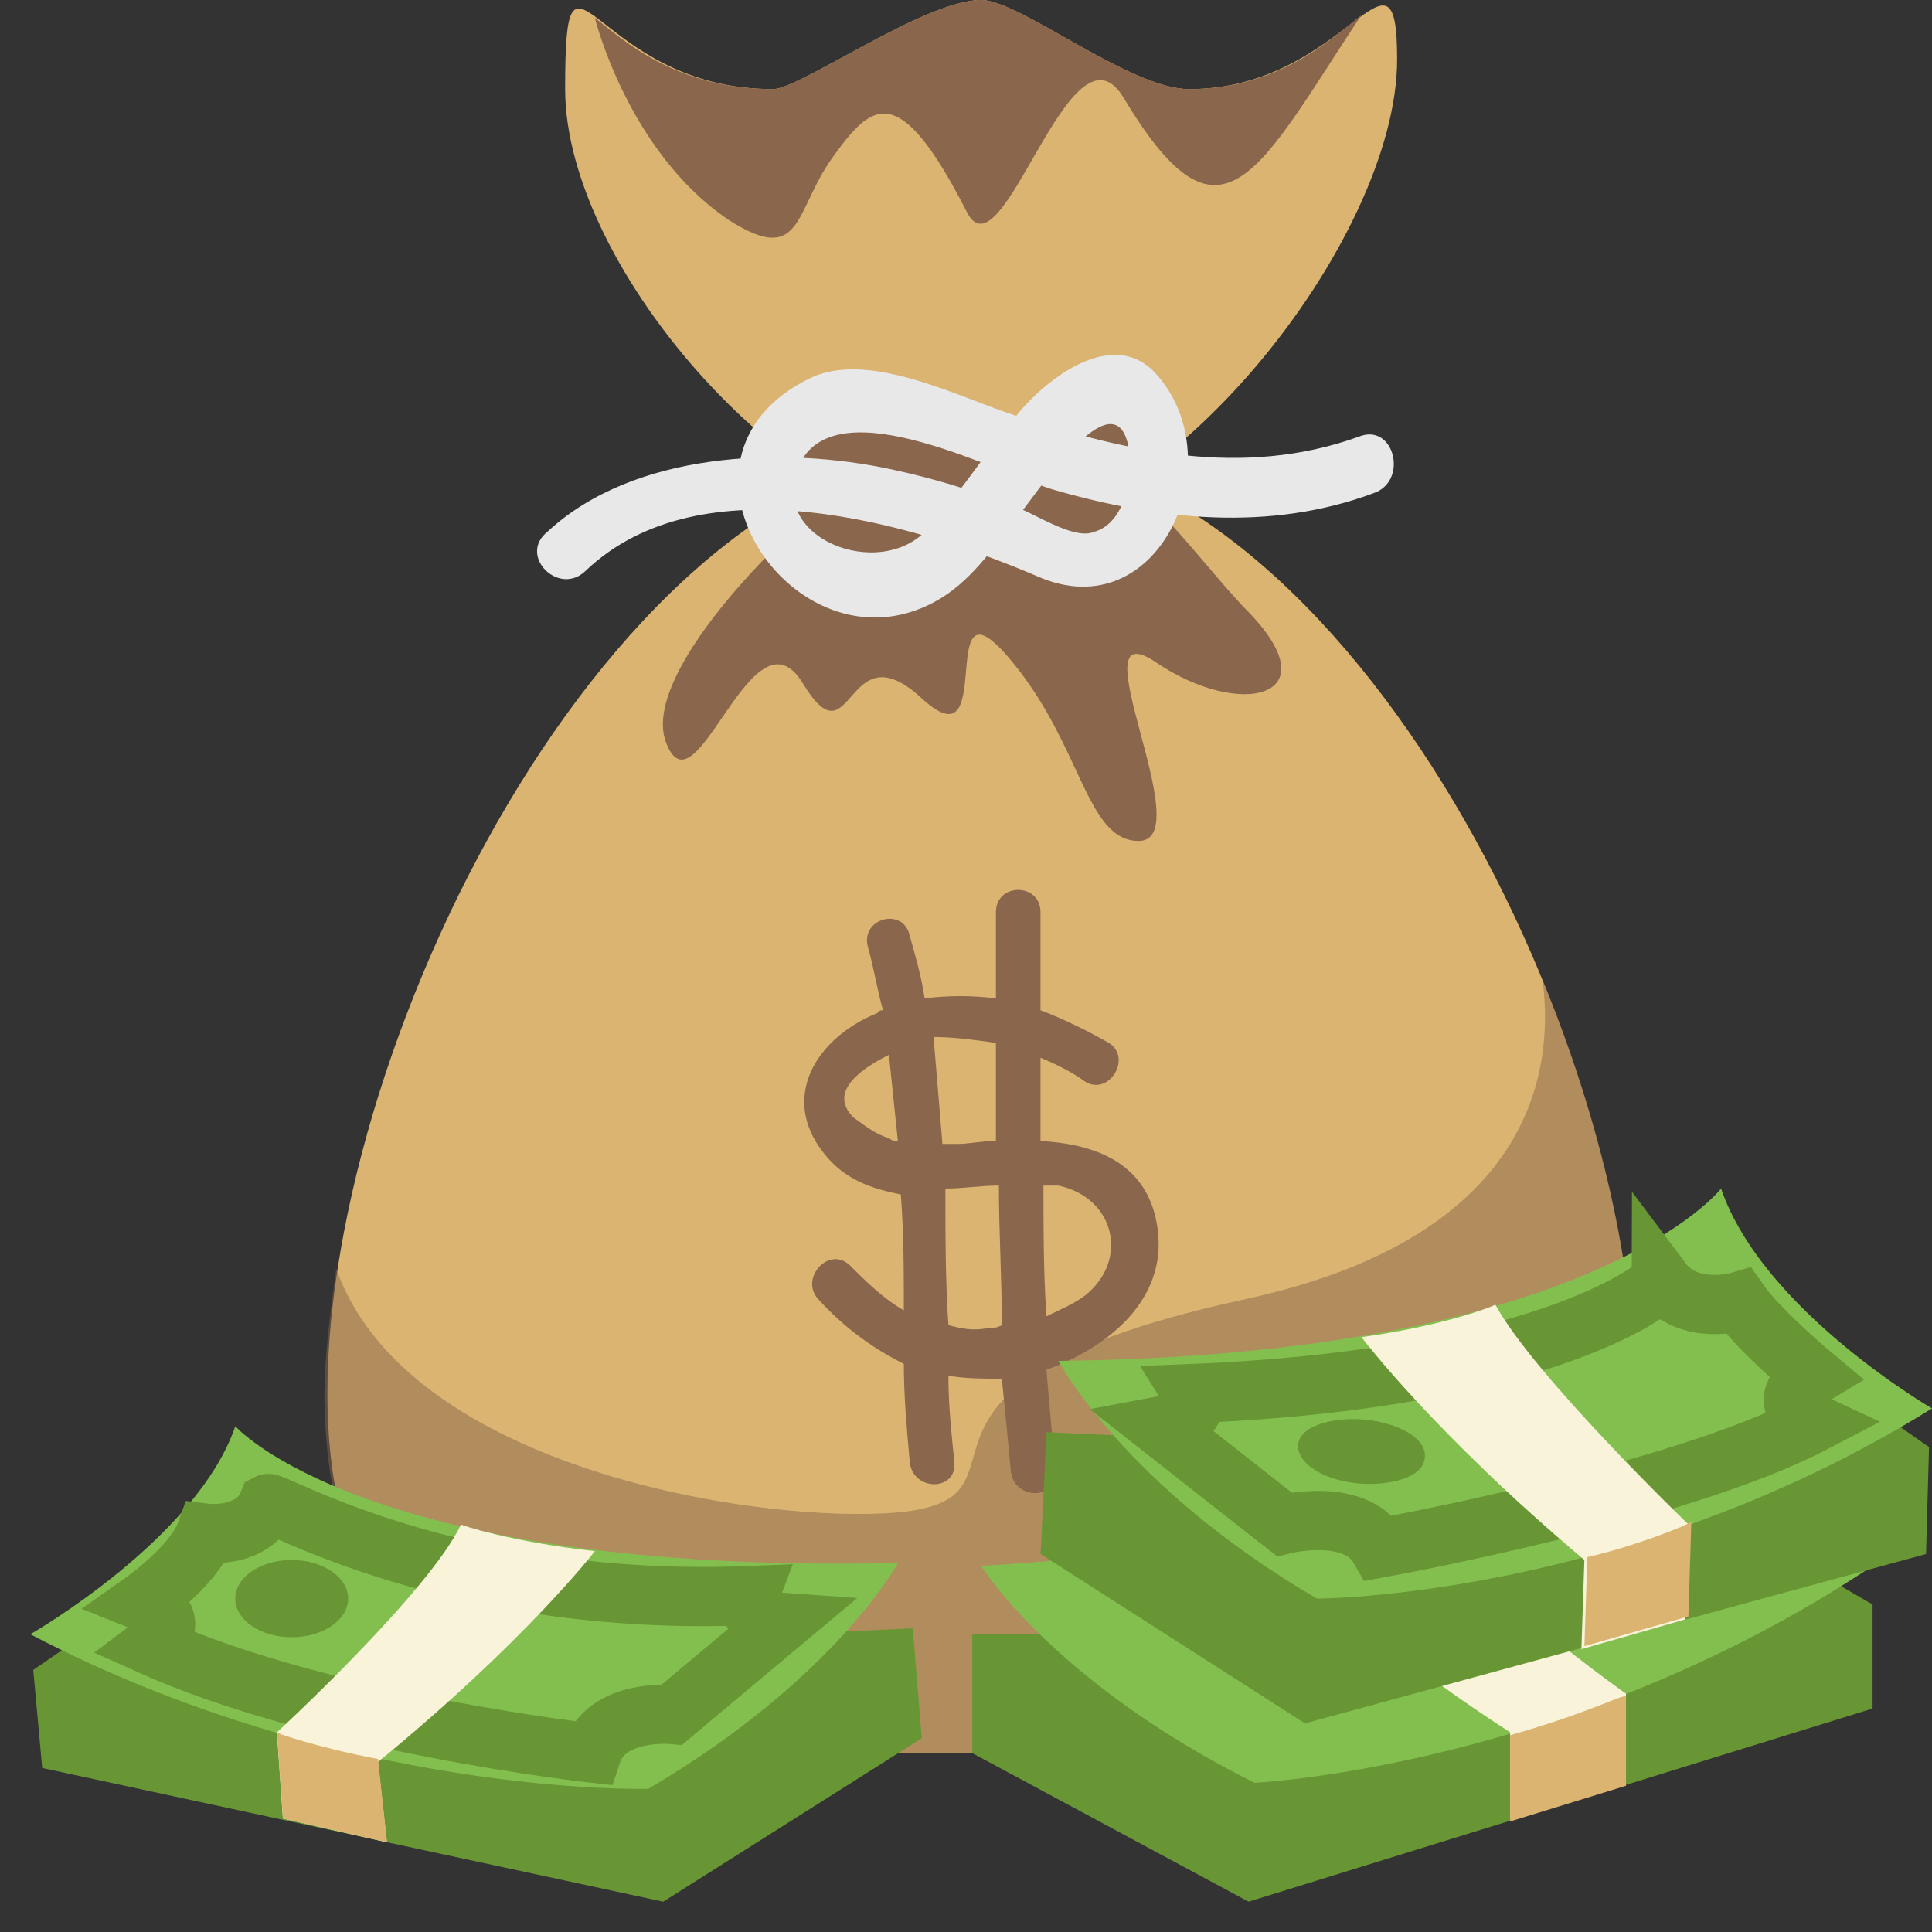 <svg width="45" height="45" viewBox="0 0 45 45" fill="none" xmlns="http://www.w3.org/2000/svg">
<rect x="0" y="0" width="45" height="45" fill="#333333" stroke="none"/>
<g clip-path="url(#clip0)">
<path d="M38.079 32.459C38.079 40.834 31.296 40.834 22.853 40.834C14.409 40.834 7.626 40.834 7.626 32.459C7.626 24.085 14.478 10.381 22.853 10.381C31.227 10.381 38.079 24.016 38.079 32.459Z" fill="#DBB471"/>
<path opacity="0.5" d="M38.077 32.459C38.077 29.621 37.316 26.161 35.932 22.839C36.209 24.984 35.655 28.791 29.08 30.244C19.737 32.251 24.581 34.881 20.913 35.227C17.799 35.504 9.494 34.258 7.832 29.552C7.694 30.59 7.556 31.559 7.556 32.528C7.625 40.833 14.477 40.833 22.851 40.833C31.225 40.833 38.077 40.833 38.077 32.459Z" fill="#89664C"/>
<path d="M26.934 28.445C26.657 27.061 25.481 26.645 24.235 26.576V24.638C24.581 24.777 24.996 24.984 25.273 25.192C25.827 25.538 26.381 24.638 25.827 24.292C25.343 24.015 24.789 23.739 24.235 23.531V21.247C24.235 20.555 23.197 20.555 23.197 21.247V23.254C22.643 23.185 22.09 23.185 21.536 23.254C21.467 22.77 21.328 22.285 21.19 21.801C21.052 21.109 20.013 21.386 20.221 22.078C20.359 22.562 20.429 23.047 20.567 23.531C20.498 23.531 20.498 23.531 20.429 23.6C19.044 24.154 18.145 25.538 19.183 26.853C19.667 27.476 20.29 27.684 20.982 27.822C21.052 28.722 21.052 29.622 21.052 30.521C20.567 30.244 20.152 29.829 19.806 29.483C19.321 28.999 18.629 29.76 19.044 30.244C19.667 30.936 20.359 31.421 21.052 31.767C21.052 32.528 21.121 33.29 21.19 34.051C21.259 34.743 22.297 34.743 22.228 34.051C22.159 33.359 22.09 32.736 22.09 32.044C22.505 32.113 22.92 32.113 23.335 32.113C23.405 32.805 23.474 33.497 23.543 34.258C23.612 34.951 24.65 34.951 24.581 34.258C24.512 33.497 24.443 32.736 24.373 31.905C25.896 31.352 27.28 30.175 26.934 28.445ZM23.197 24.292V26.576C22.851 26.576 22.574 26.645 22.297 26.645H21.951L21.744 24.154C22.228 24.154 22.712 24.223 23.197 24.292ZM20.705 26.507C20.429 26.438 20.152 26.23 19.875 26.023C19.252 25.4 20.152 24.846 20.705 24.569C20.775 25.261 20.844 25.884 20.913 26.576C20.844 26.576 20.775 26.576 20.705 26.507ZM22.989 30.936C22.643 31.006 22.366 30.936 22.09 30.867C22.02 29.829 22.02 28.791 22.02 27.684C22.436 27.684 22.851 27.614 23.266 27.614C23.266 28.722 23.335 29.76 23.335 30.867C23.197 30.936 23.128 30.936 22.989 30.936ZM25.273 30.175C24.996 30.383 24.65 30.521 24.373 30.66C24.304 29.622 24.304 28.652 24.304 27.614H24.65C25.965 27.891 26.311 29.345 25.273 30.175Z" fill="#89664C"/>
<path d="M24.237 38.065H22.645V40.833L29.081 44.294L43.616 39.795V37.373L38.286 34.258L24.237 38.065Z" fill="#699635"/>
<path d="M22.852 36.473C22.852 36.473 24.514 39.172 29.22 41.525C29.22 41.525 36.556 41.179 43.615 36.473C43.615 36.473 39.532 34.466 38.355 31.836C38.355 31.836 35.587 35.712 22.852 36.473Z" fill="#83BF4F"/>
<path d="M19.739 37.996L21.262 37.927L21.469 40.487L15.448 44.294L0.983 41.18L0.775 38.896L5.689 35.504L19.739 37.996Z" fill="#699635"/>
<path d="M20.915 36.404C20.915 36.404 19.461 39.103 15.101 41.664C15.101 41.664 7.973 41.871 0.706 38.065C0.706 38.065 4.581 35.85 5.481 33.22C5.481 33.22 8.526 36.681 20.915 36.404Z" fill="#83BF4F"/>
<path d="M17.455 37.165C17.455 37.165 17.247 37.719 18.216 37.788L15.655 39.933C15.655 39.933 14.133 39.795 13.787 40.833C13.787 40.833 7.558 40.141 3.544 38.342C3.544 38.342 4.374 37.719 3.336 37.303C3.336 37.303 4.513 36.473 4.789 35.712C4.789 35.712 5.897 35.85 6.243 35.02C6.381 34.95 10.534 37.442 17.455 37.165V37.165Z" stroke="#699635" stroke-width="1.38" stroke-miterlimit="10"/>
<path d="M6.794 38.134C7.521 38.134 8.109 37.732 8.109 37.235C8.109 36.738 7.521 36.335 6.794 36.335C6.068 36.335 5.479 36.738 5.479 37.235C5.479 37.732 6.068 38.134 6.794 38.134Z" fill="#699635"/>
<path d="M13.856 36.128C13.856 36.128 12.264 38.204 8.803 41.042L9.011 42.91L6.589 42.357L6.45 40.35C6.45 40.35 9.98 37.097 10.741 35.505C10.672 35.505 11.918 35.92 13.856 36.128Z" fill="#F9F3D9"/>
<path d="M29.844 35.643C29.844 35.643 30.467 37.304 35.173 40.349V42.356L37.872 41.526V39.449C37.872 39.449 34.619 37.165 32.681 34.881L29.844 35.643Z" fill="#F9F3D9"/>
<path d="M25.898 33.428L24.375 33.358L24.237 36.196L30.396 40.141L44.861 36.196L44.931 33.705L39.878 30.175L25.898 33.428Z" fill="#699635"/>
<path d="M24.653 31.698C24.653 31.698 26.175 34.605 30.674 37.234C30.674 37.234 37.872 37.234 45.001 32.805C45.001 32.805 41.056 30.521 40.087 27.684C40.087 27.684 37.111 31.559 24.653 31.698Z" fill="#83BF4F"/>
<path d="M27.767 32.459C27.767 32.459 28.113 33.013 27.005 33.22L29.912 35.504C29.912 35.504 31.573 35.089 32.127 36.058C32.127 36.058 39.048 34.812 42.231 33.151C42.231 33.151 41.193 32.667 42.231 32.044C42.231 32.044 40.986 31.006 40.501 30.314C40.501 30.314 39.325 30.66 38.702 29.829C38.702 29.898 36.21 32.113 27.767 32.459V32.459Z" stroke="#699635" stroke-width="1.38" stroke-miterlimit="10"/>
<path d="M33.096 34.189C32.819 34.535 31.919 34.673 31.158 34.466C30.397 34.258 30.051 33.774 30.328 33.428C30.604 33.082 31.504 32.943 32.266 33.151C33.027 33.358 33.373 33.774 33.096 34.189Z" fill="#699635"/>
<path d="M31.712 31.145C31.712 31.145 33.373 33.359 36.903 36.335L36.834 38.412L39.256 37.719L39.325 35.505C39.325 35.505 35.727 32.044 34.827 30.383C34.896 30.383 33.719 30.868 31.712 31.145Z" fill="#F9F3D9"/>
<path d="M32.542 1.383C32.542 5.605 27.074 12.457 22.852 12.457C18.631 12.457 13.163 6.297 13.163 2.075C13.163 -2.146 13.786 2.075 18.008 2.075C18.631 2.075 21.538 -0.001 22.852 -0.001C23.752 -0.001 26.313 2.075 27.697 2.075C31.365 2.075 32.542 -1.8 32.542 1.383Z" fill="#DBB471"/>
<path d="M21.608 9.205C21.192 9.482 19.185 9.274 18.562 9.759C17.732 10.382 18.909 11.835 18.078 12.735C16.417 14.396 15.102 16.265 15.517 17.303C16.209 19.102 17.524 13.981 18.701 15.918C19.878 17.856 19.67 14.603 21.469 16.265C23.269 17.925 21.746 13.289 23.476 15.296C25.207 17.303 25.276 19.587 26.522 19.587C27.975 19.587 24.999 14.119 26.937 15.434C28.875 16.749 31.02 16.265 29.082 14.257C28.459 13.634 27.629 12.527 26.66 11.558C26.314 11.212 26.591 9.413 26.245 9.136C25.829 8.79 24.791 9.897 24.376 9.69C23.546 9.274 23.822 10.036 22.577 10.243C21.746 10.52 22.438 8.651 21.608 9.205Z" fill="#89664C"/>
<path d="M13.648 13.288C16.347 10.727 21.261 12.181 24.168 13.426C27.005 14.672 28.735 10.727 26.936 8.72C25.898 7.544 24.237 8.928 23.614 9.758C22.922 10.589 22.368 11.489 21.607 12.319C20.499 13.565 17.8 12.527 18.631 10.796C19.53 8.997 23.337 11.073 24.583 11.419C27.005 12.111 29.566 12.388 31.988 11.489C32.819 11.212 32.473 9.827 31.642 10.174C28.943 11.142 26.244 10.52 23.683 9.689C22.368 9.274 20.292 8.166 18.908 8.789C14.963 10.658 18.631 15.987 21.953 13.911C22.714 13.426 23.199 12.665 23.752 11.973C24.098 11.558 25.828 8.928 26.244 10.243C26.451 10.935 26.244 12.181 25.483 12.388C24.998 12.596 24.029 11.904 23.545 11.765C22.645 11.419 21.745 11.142 20.776 10.935C18.215 10.381 14.755 10.52 12.748 12.388C12.056 12.942 13.025 13.911 13.648 13.288Z" fill="#E8E8E8"/>
<path d="M31.712 0.345C31.02 0.899 29.774 2.075 27.697 2.075C26.313 2.075 23.753 -0.001 22.853 -0.001C21.538 -0.001 18.631 2.075 18.008 2.075C15.724 2.075 14.478 0.899 13.855 0.414C13.855 0.414 14.617 3.529 16.97 5.121C18.7 6.228 18.492 4.913 19.392 3.667C20.292 2.421 20.915 1.798 22.507 4.913C23.337 6.643 24.929 0.207 26.175 2.283C28.459 6.089 29.289 4.013 31.712 0.345Z" fill="#89664C"/>
<path d="M36.973 36.266L36.904 38.342L39.326 37.65L39.395 35.435C39.395 35.504 37.942 36.058 36.973 36.266Z" fill="#DBB471"/>
<path d="M35.174 40.417V42.425L37.873 41.594V39.518C37.804 39.449 37.112 39.864 35.174 40.417Z" fill="#DBB471"/>
<path d="M8.805 40.971L9.013 42.909L6.591 42.356L6.452 40.349C6.383 40.349 7.352 40.695 8.805 40.971Z" fill="#DBB471"/>
</g>
<defs>
<clipPath id="clip0">
<rect width="44.294" height="44.294" fill="white" transform="translate(0.706)"/>
</clipPath>
</defs>
</svg>
